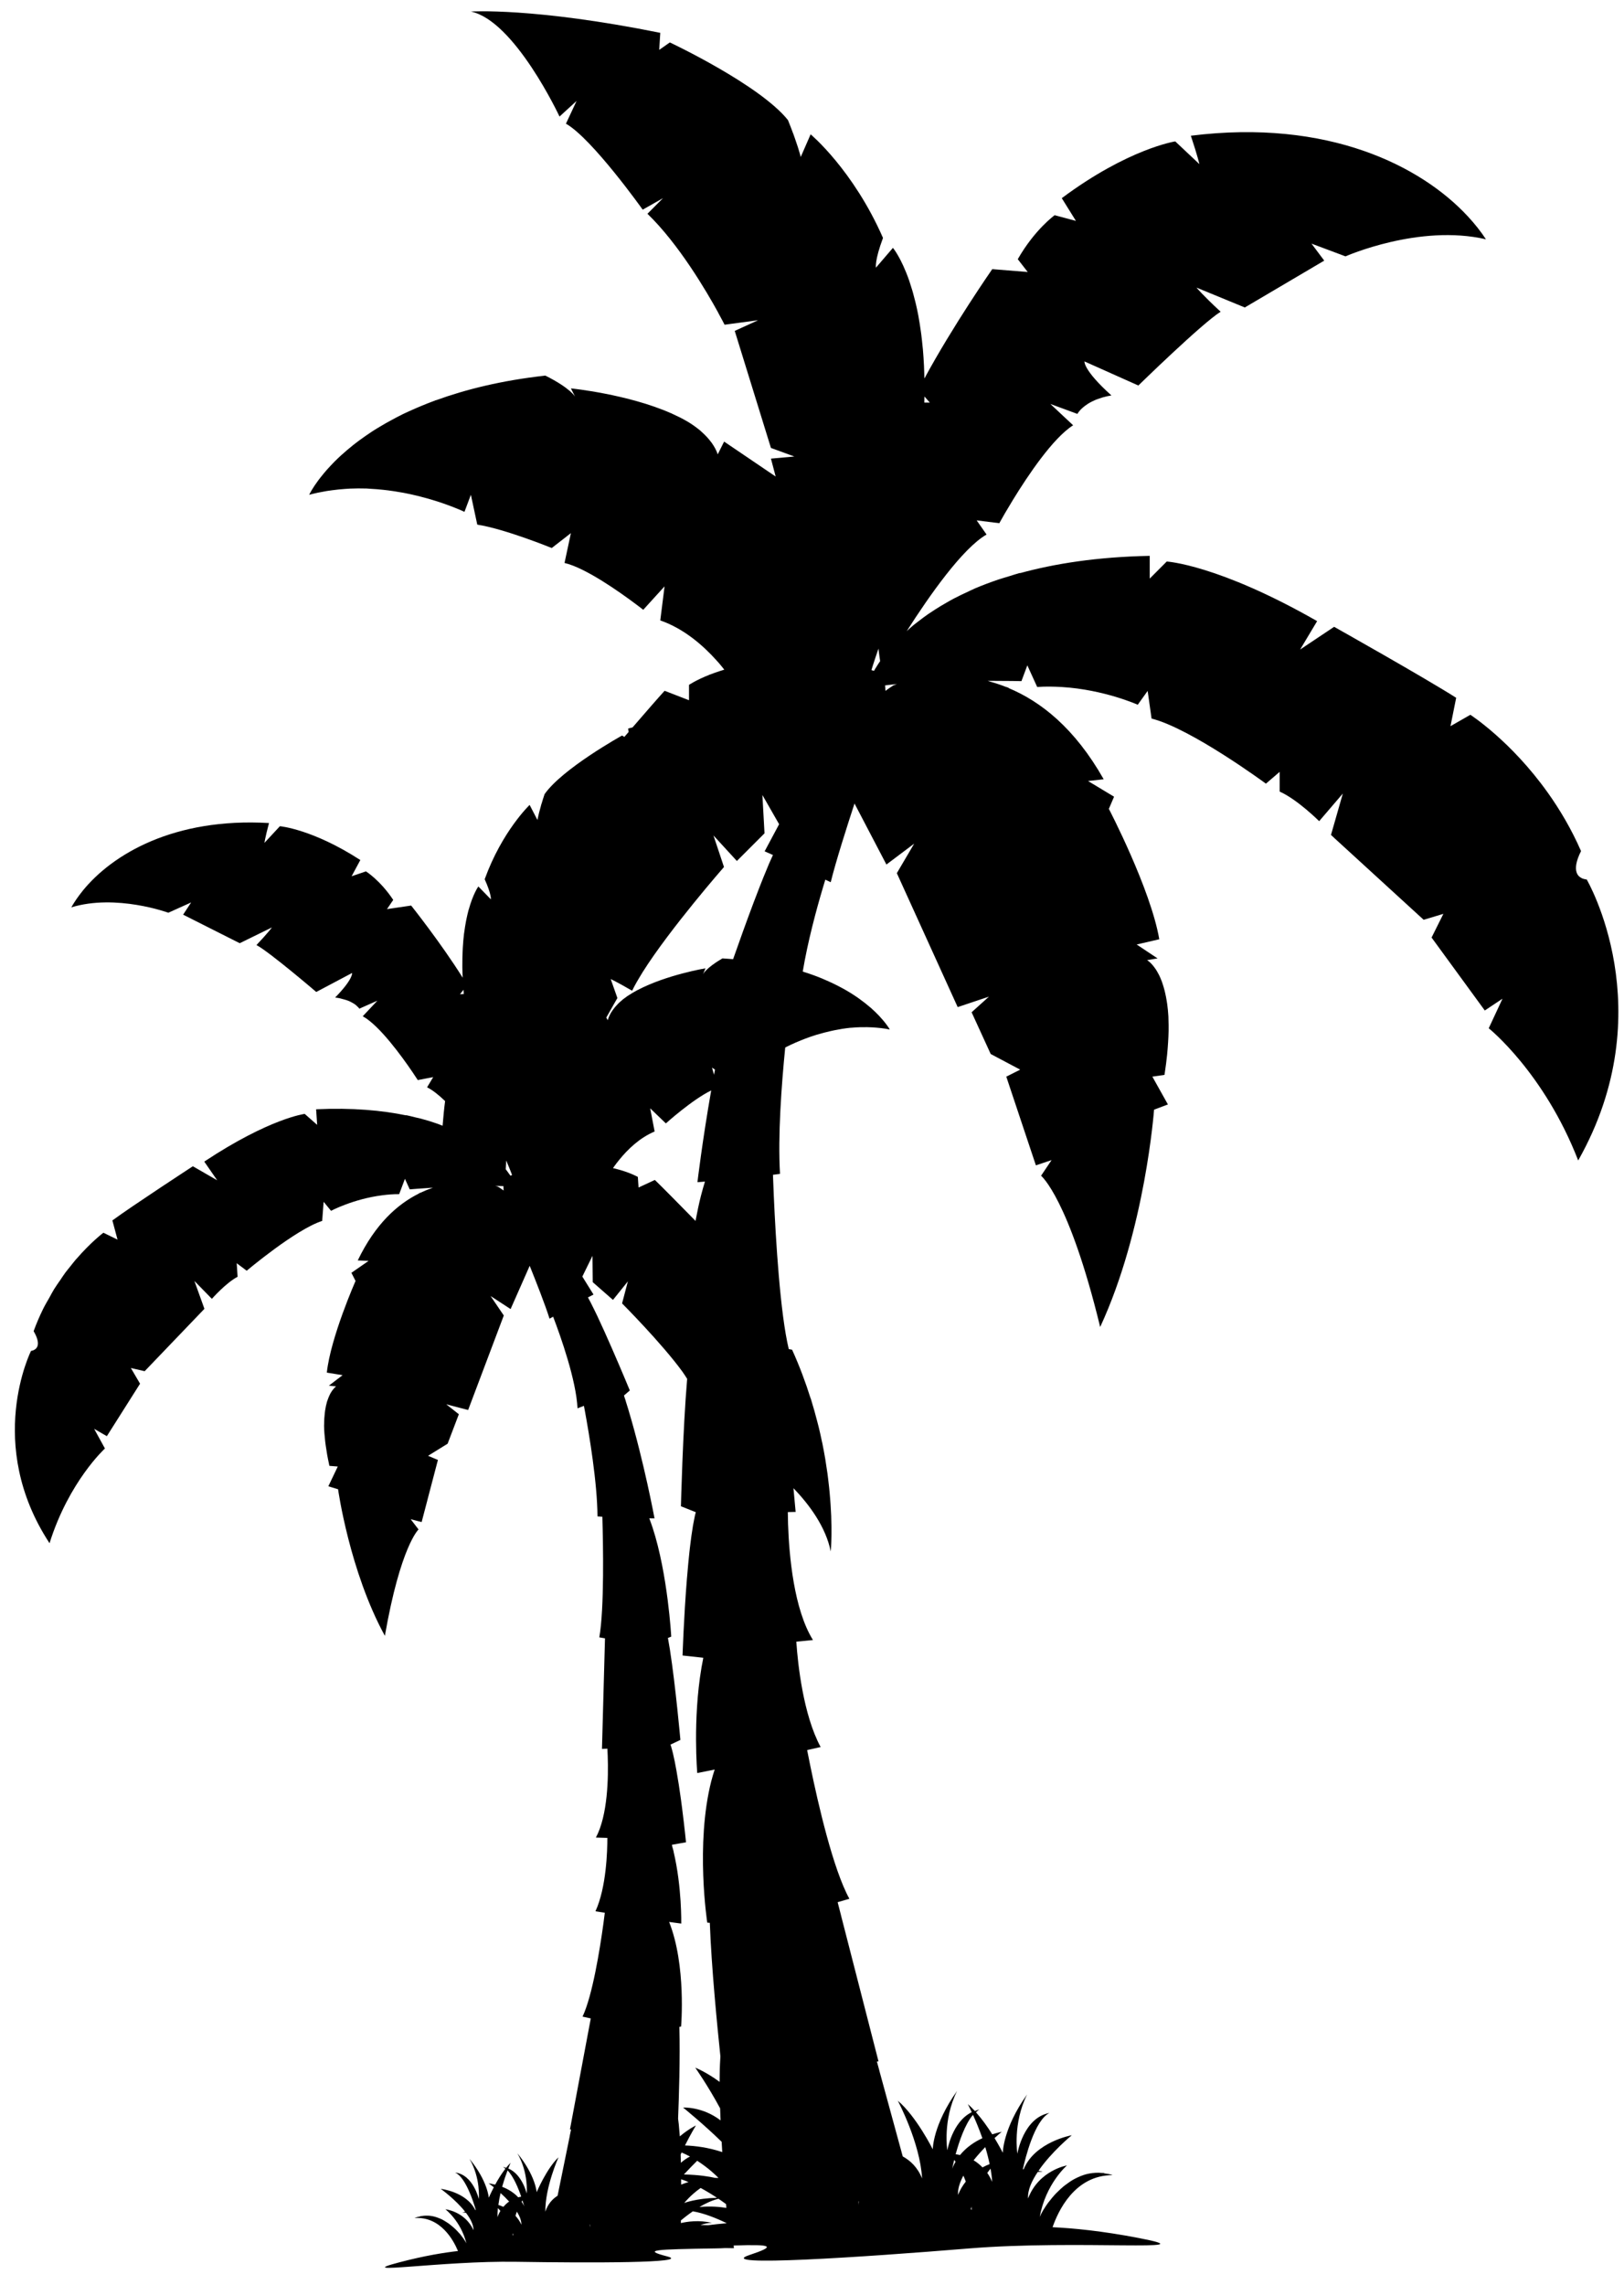 <svg width="96" height="135" viewBox="0 0 96 135"  fill="none" xmlns="http://www.w3.org/2000/svg">
<path d="M57.516 124.961C57.679 125.316 57.877 125.791 58.072 126.341C57.616 126.549 57.127 126.872 56.751 127.335C56.653 127.312 56.572 127.3 56.492 127.289C56.695 126.549 57.037 125.521 57.516 124.961ZM30.809 129.792C30.756 129.804 30.7 129.815 30.636 129.835C30.357 129.535 30.007 129.336 29.685 129.213C29.792 128.828 29.909 128.492 30.004 128.243C30.357 128.604 30.639 129.293 30.809 129.792ZM27.396 58.483C27.397 58.501 27.4 58.524 27.401 58.541C27.407 58.604 27.412 58.667 27.417 58.732L27.193 58.747C27.193 58.747 27.197 58.739 27.396 58.483ZM54.639 23.787C54.64 23.667 54.645 23.544 54.647 23.428C54.955 23.776 54.964 23.787 54.964 23.787H54.639ZM58.5 127.872C58.373 127.92 58.235 127.981 58.079 128.065C57.912 127.897 57.736 127.751 57.553 127.645C57.779 127.363 58.015 127.1 58.243 126.867C58.343 127.195 58.429 127.529 58.5 127.872ZM29.756 130.397C29.645 130.347 29.548 130.311 29.461 130.284C29.492 130.045 29.537 129.811 29.591 129.583C29.757 129.732 29.931 129.901 30.097 130.084C29.977 130.164 29.864 130.273 29.756 130.397ZM50.773 130.092C50.76 130.18 50.752 130.251 50.751 130.3C50.751 130.243 50.752 130.165 50.755 130.063L50.773 130.092ZM40.249 131.355C40.251 131.305 40.251 131.251 40.251 131.197C40.421 131.055 40.669 130.86 40.956 130.661C41.619 130.772 42.351 131.068 42.961 131.364C42.589 131.399 42.219 131.433 41.864 131.48C41.724 131.476 41.563 131.472 41.405 131.467C41.644 131.391 41.879 131.339 42.085 131.345C41.327 131.159 40.613 131.271 40.249 131.355ZM34.887 131.613C34.887 131.612 34.885 131.608 34.885 131.605C34.881 131.573 34.872 131.523 34.857 131.455L34.871 131.432C34.877 131.504 34.883 131.576 34.887 131.613ZM29.344 70.084C29.325 70.08 29.313 70.077 29.289 70.071C29.284 70.069 29.28 70.068 29.276 70.067C29.445 70.071 29.608 70.079 29.76 70.087C29.755 70.169 29.769 70.259 29.772 70.344C29.652 70.267 29.557 70.181 29.421 70.109C29.421 70.109 29.392 70.099 29.344 70.084ZM51.596 39.327C51.66 39.127 51.767 38.797 51.929 38.325C51.956 38.569 51.993 38.817 52.027 39.065C51.936 39.196 51.861 39.316 51.788 39.435C51.767 39.468 51.743 39.504 51.723 39.536C51.701 39.572 51.688 39.601 51.668 39.636C51.617 39.623 51.569 39.612 51.519 39.599C51.52 39.581 51.521 39.563 51.523 39.544C51.524 39.547 51.525 39.548 51.527 39.551C51.551 39.475 51.572 39.403 51.596 39.327ZM42.555 96.679L42.557 96.675V96.677C42.557 96.677 42.556 96.679 42.555 96.679ZM42.472 129.919C42.643 130.035 42.793 130.141 42.917 130.233C42.924 130.307 42.931 130.389 42.937 130.46C42.584 130.401 42.013 130.343 41.347 130.407C41.705 130.191 42.095 130.011 42.472 129.919ZM40.263 128.767C40.411 128.817 40.555 128.868 40.7 128.932C40.557 128.975 40.413 129.023 40.265 129.083C40.265 128.977 40.264 128.872 40.263 128.767ZM38.987 108.175L38.985 108.173V108.171L38.987 108.175ZM41.213 127.673C41.864 128.091 42.324 128.532 42.472 128.688C42.417 128.685 42.349 128.687 42.279 128.687C41.953 128.612 41.316 128.501 40.428 128.484C40.704 128.185 40.983 127.901 41.213 127.673ZM40.236 127.305C40.253 127.264 40.272 127.224 40.291 127.185C40.465 127.257 40.629 127.339 40.788 127.424C40.612 127.511 40.428 127.636 40.249 127.793C40.245 127.629 40.241 127.465 40.236 127.305ZM42.381 129.861C41.153 129.895 40.448 130.167 40.448 130.167C40.448 130.167 40.823 129.695 41.419 129.281C41.772 129.473 42.1 129.673 42.381 129.861ZM30.265 69.393C30.267 69.407 30.268 69.42 30.269 69.433C30.236 69.444 30.201 69.455 30.168 69.465C30.152 69.443 30.14 69.421 30.125 69.399C30.113 69.381 30.097 69.363 30.085 69.347C30.028 69.263 29.967 69.179 29.895 69.088C29.907 68.916 29.917 68.741 29.924 68.571C30.067 68.905 30.16 69.143 30.212 69.276C30.229 69.319 30.244 69.359 30.26 69.403C30.261 69.399 30.263 69.396 30.265 69.393ZM42.089 63.083L42.265 63.2C42.247 63.304 42.229 63.404 42.209 63.505C42.092 63.091 42.089 63.083 42.089 63.083ZM41.441 70.632C41.316 71.12 41.211 71.629 41.115 72.141C40.236 71.245 39.104 70.095 38.711 69.72L37.747 70.167L37.705 69.541C37.705 69.541 37.251 69.276 36.4 69.06C36.367 69.052 36.333 69.044 36.3 69.036C36.279 69.031 36.257 69.025 36.236 69.021C36.263 68.979 36.295 68.937 36.325 68.895C36.407 68.781 36.497 68.664 36.595 68.544C37.099 67.92 37.8 67.237 38.697 66.857C38.435 65.487 38.435 65.487 38.435 65.487L39.361 66.379C39.361 66.379 40.92 64.973 42.041 64.432C41.512 67.443 41.228 69.853 41.228 69.853L41.672 69.817C41.591 70.077 41.516 70.345 41.445 70.619C41.444 70.623 41.443 70.627 41.441 70.632ZM35.303 77.747C35.297 77.736 35.292 77.725 35.287 77.713C35.221 77.58 35.16 77.452 35.099 77.328C35.084 77.297 35.071 77.269 35.055 77.24C35.003 77.133 34.952 77.029 34.903 76.935C34.877 76.888 34.856 76.848 34.832 76.805C34.807 76.756 34.781 76.704 34.756 76.661L35.084 76.491L34.424 75.429C35.023 74.207 35.024 74.204 35.024 74.204L35.039 75.76L36.235 76.808L37.116 75.712L36.773 77.015C36.773 77.015 39.116 79.365 40.339 81.047C40.451 81.2 40.528 81.332 40.62 81.473C40.361 84.499 40.252 89.001 40.252 89.001L41.012 89.304L41.131 89.351C41.117 89.401 41.104 89.445 41.092 89.499C41.089 89.511 41.085 89.521 41.084 89.532C41.072 89.587 41.06 89.652 41.048 89.709C41.025 89.824 41.001 89.939 40.979 90.065C40.973 90.093 40.969 90.12 40.964 90.148C40.963 90.159 40.96 90.167 40.959 90.176C40.952 90.216 40.947 90.261 40.94 90.304C40.917 90.44 40.896 90.579 40.875 90.724C40.863 90.812 40.852 90.903 40.84 90.993C40.82 91.147 40.801 91.303 40.781 91.464C40.772 91.549 40.761 91.636 40.752 91.724C40.732 91.908 40.713 92.095 40.695 92.285C40.689 92.353 40.683 92.42 40.676 92.487C40.653 92.719 40.633 92.952 40.615 93.187C40.612 93.213 40.609 93.24 40.607 93.267C40.421 95.557 40.348 97.819 40.348 97.819L41.575 97.953C41.571 97.976 41.563 97.997 41.559 98.021C41.56 98.021 41.561 98.021 41.563 98.021C41.529 98.181 41.499 98.34 41.472 98.501C41.469 98.516 41.465 98.529 41.463 98.543C41.463 98.545 41.463 98.551 41.464 98.553C40.944 101.62 41.217 104.765 41.217 104.765L42.247 104.559C42.176 104.777 42.108 104.999 42.051 105.225C42.049 105.227 42.049 105.227 42.049 105.228C41.096 108.964 41.808 113.603 41.808 113.603L41.96 113.615C41.96 113.635 41.961 113.656 41.963 113.676C41.963 113.681 41.963 113.685 41.963 113.689C42.055 116.22 42.4 119.739 42.584 121.493C42.583 121.528 42.581 121.567 42.58 121.6C42.572 121.716 42.565 121.835 42.56 121.961C42.555 122.071 42.551 122.184 42.548 122.301C42.545 122.393 42.544 122.489 42.543 122.585C42.541 122.721 42.539 122.856 42.539 122.997C42.539 123.003 42.539 123.008 42.539 123.013C41.733 122.419 41.099 122.173 41.099 122.173C41.099 122.173 41.844 123.228 42.568 124.575C42.576 124.808 42.585 125.048 42.595 125.288C41.516 124.461 40.38 124.529 40.38 124.529C40.38 124.529 41.596 125.513 42.659 126.553C42.669 126.757 42.683 126.96 42.695 127.161C41.88 126.889 41.112 126.792 40.491 126.769C40.836 126.081 41.137 125.589 41.137 125.589C41.137 125.589 40.712 125.787 40.187 126.232C40.185 126.209 40.183 126.193 40.181 126.172C40.164 125.935 40.145 125.716 40.124 125.512C40.117 125.453 40.109 125.399 40.103 125.343C40.096 125.292 40.091 125.236 40.084 125.189C40.133 123.975 40.211 121.549 40.16 119.811C40.16 119.804 40.159 119.799 40.159 119.791C40.159 119.781 40.159 119.769 40.159 119.76L40.261 119.745C40.261 119.745 40.576 116.131 39.555 113.563L40.271 113.659C40.271 113.659 40.312 111.5 39.821 109.425C39.821 109.42 39.821 109.409 39.821 109.403C39.816 109.38 39.808 109.36 39.804 109.339C39.779 109.241 39.751 109.145 39.723 109.049C39.727 109.049 39.729 109.049 39.732 109.048C39.728 109.032 39.721 109.019 39.717 109.003L40.552 108.855C40.552 108.855 40.465 107.967 40.323 106.859C40.323 106.857 40.323 106.857 40.323 106.856C40.309 106.76 40.297 106.661 40.284 106.564C40.272 106.477 40.261 106.395 40.251 106.308C40.249 106.3 40.248 106.292 40.247 106.283C40.171 105.728 40.084 105.152 39.987 104.62C39.985 104.609 39.984 104.597 39.981 104.587C39.953 104.425 39.923 104.271 39.893 104.12C39.888 104.099 39.884 104.077 39.88 104.056C39.852 103.92 39.823 103.791 39.795 103.667C39.792 103.657 39.791 103.648 39.789 103.641C39.788 103.637 39.787 103.633 39.787 103.629C39.783 103.615 39.779 103.6 39.776 103.587C39.751 103.476 39.723 103.377 39.695 103.281C39.689 103.257 39.683 103.231 39.676 103.208C39.673 103.201 39.672 103.196 39.669 103.189C39.659 103.151 39.647 103.119 39.636 103.084L40.221 102.807C40.221 102.807 39.929 99.573 39.607 97.513C39.607 97.512 39.608 97.512 39.608 97.512C39.605 97.492 39.601 97.476 39.599 97.459C39.565 97.244 39.531 97.047 39.497 96.864C39.492 96.839 39.487 96.809 39.481 96.784L39.679 96.704C39.679 96.704 39.479 93.021 38.576 90.26C38.572 90.249 38.568 90.24 38.564 90.228C38.507 90.052 38.445 89.88 38.381 89.713L38.691 89.717C38.691 89.717 38.076 86.395 37.152 83.315C37.151 83.311 37.151 83.308 37.149 83.304C37.145 83.288 37.14 83.273 37.136 83.259C37.087 83.099 37.037 82.941 36.988 82.784C36.989 82.783 36.989 82.783 36.991 82.781C36.971 82.717 36.949 82.657 36.928 82.595C36.915 82.549 36.9 82.503 36.885 82.456L36.961 82.391L37.231 82.159C37.231 82.159 36.741 80.971 36.159 79.641C35.88 79.001 35.581 78.336 35.303 77.747ZM45.195 51.677C45.177 51.715 45.161 51.755 45.145 51.795C45.063 52 44.977 52.213 44.892 52.433C44.88 52.467 44.867 52.499 44.855 52.531C44.761 52.769 44.669 53.012 44.575 53.26C44.568 53.277 44.563 53.295 44.555 53.311C44.12 54.464 43.685 55.681 43.336 56.676C43.124 56.661 42.924 56.64 42.704 56.629C41.704 57.215 41.555 57.571 41.555 57.571L41.704 57.215C41.704 57.215 39.407 57.597 37.696 58.497C37.7 58.495 37.703 58.491 37.705 58.488C37.684 58.5 37.664 58.515 37.641 58.525C37.467 58.62 37.299 58.719 37.139 58.824C37.12 58.839 37.097 58.849 37.079 58.863C36.907 58.98 36.751 59.105 36.609 59.237C36.569 59.273 36.535 59.312 36.497 59.351C36.397 59.453 36.307 59.56 36.229 59.671C36.197 59.713 36.167 59.757 36.139 59.803C36.047 59.956 35.971 60.113 35.928 60.281C35.889 60.215 35.868 60.179 35.839 60.128C36.219 59.447 36.497 58.972 36.497 58.972L36.101 57.851C36.101 57.851 36.427 57.995 37.368 58.54C37.443 58.381 37.535 58.209 37.636 58.032C37.681 57.951 37.736 57.863 37.787 57.776C37.855 57.664 37.919 57.552 37.993 57.435C39.605 54.876 42.797 51.229 42.797 51.229L42.175 49.365L43.559 50.873L45.193 49.239L45.068 46.975C45.068 46.975 45.071 46.979 46.056 48.701L45.2 50.303L45.692 50.52C45.675 50.555 45.656 50.597 45.639 50.635C45.587 50.751 45.533 50.867 45.477 50.996C45.464 51.029 45.452 51.055 45.437 51.087L45.439 51.088C45.435 51.099 45.429 51.111 45.424 51.121C45.351 51.297 45.273 51.481 45.195 51.677ZM29.407 131.011C29.404 130.833 29.415 130.652 29.433 130.472C29.479 130.519 29.528 130.575 29.579 130.635C29.512 130.747 29.452 130.868 29.407 131.011ZM30.472 130.927C30.499 130.841 30.525 130.756 30.555 130.679C30.713 130.937 30.824 131.201 30.821 131.449C30.725 131.239 30.603 131.073 30.472 130.927ZM30.343 132.049C30.335 132.063 30.324 132.073 30.316 132.085C30.313 132.083 30.311 132.079 30.308 132.073C30.307 132.031 30.312 131.995 30.312 131.955C30.323 131.985 30.333 132.017 30.343 132.049ZM58.649 128.924C58.569 128.721 58.469 128.548 58.361 128.392C58.429 128.3 58.495 128.212 58.557 128.139C58.601 128.403 58.636 128.667 58.649 128.924ZM57.091 128.904C56.916 129.128 56.752 129.38 56.633 129.696C56.607 129.337 56.741 128.944 56.948 128.552C56.999 128.661 57.044 128.781 57.091 128.904ZM57.421 130.383C57.425 130.44 57.436 130.495 57.439 130.555C57.435 130.561 57.432 130.568 57.429 130.575C57.417 130.555 57.4 130.541 57.387 130.524C57.399 130.475 57.409 130.428 57.421 130.383ZM52.34 40.821C52.336 40.712 52.332 40.603 52.319 40.499C52.539 40.469 52.773 40.445 53.017 40.421C53.013 40.424 53.009 40.425 53.005 40.427C52.965 40.441 52.945 40.447 52.917 40.457C52.852 40.481 52.809 40.499 52.809 40.499C52.64 40.603 52.491 40.712 52.34 40.821ZM30.989 130.368C30.949 130.267 30.891 130.183 30.835 130.095C30.853 130.065 30.868 130.041 30.884 130.016C30.952 130.225 30.989 130.368 30.989 130.368ZM56.407 127.62C56.432 127.656 56.457 127.691 56.485 127.732C56.413 127.863 56.336 127.992 56.287 128.144C56.287 128.144 56.328 127.932 56.407 127.62ZM93.795 51.965C93.795 51.965 93.764 51.963 93.732 51.96C93.724 51.959 93.711 51.955 93.7 51.953C93.665 51.947 93.62 51.935 93.575 51.92C93.557 51.913 93.54 51.907 93.523 51.899C93.469 51.875 93.416 51.841 93.365 51.797C93.356 51.788 93.344 51.783 93.333 51.772C93.275 51.712 93.224 51.635 93.193 51.531C93.119 51.285 93.153 50.9 93.46 50.288C92.888 48.98 92.205 47.835 91.501 46.845C91.5 46.843 91.497 46.84 91.496 46.839C89.312 43.771 86.917 42.235 86.917 42.235L85.743 42.907C85.743 42.907 85.743 42.907 86.079 41.231C84.236 40.056 78.865 37.037 78.865 37.037L76.855 38.379C76.855 38.379 76.855 38.379 77.86 36.701C71.991 33.347 68.969 33.179 68.969 33.179L67.964 34.187C67.964 34.187 67.964 34.187 67.964 32.844C64.857 32.905 62.341 33.303 60.261 33.875C60.285 33.864 60.305 33.853 60.328 33.843C60.091 33.907 59.877 33.98 59.651 34.049C59.435 34.116 59.207 34.179 59 34.249C58.525 34.411 58.076 34.581 57.653 34.76C57.484 34.832 57.335 34.909 57.173 34.983C56.904 35.108 56.639 35.233 56.393 35.363C56.225 35.451 56.068 35.54 55.912 35.632C55.693 35.756 55.484 35.881 55.285 36.011C55.147 36.099 55.008 36.188 54.879 36.277C54.665 36.424 54.469 36.573 54.279 36.721C54.192 36.791 54.095 36.859 54.012 36.927C53.864 37.048 53.736 37.168 53.601 37.289C54.939 35.193 56.901 32.396 58.319 31.584C57.733 30.747 57.733 30.747 57.733 30.747L59.073 30.915C59.073 30.915 59.093 30.875 59.117 30.835C59.123 30.824 59.132 30.808 59.139 30.796C59.253 30.588 59.517 30.127 59.877 29.539C60.769 28.083 62.241 25.888 63.436 25.128C62.091 23.869 62.091 23.869 62.091 23.869L63.688 24.457C63.688 24.457 63.695 24.443 63.705 24.425C63.709 24.419 63.717 24.409 63.723 24.401C63.735 24.383 63.749 24.361 63.768 24.337C63.779 24.323 63.795 24.305 63.807 24.289C63.828 24.263 63.853 24.236 63.88 24.205C63.9 24.187 63.923 24.164 63.945 24.141C63.977 24.111 64.015 24.079 64.055 24.045C64.083 24.023 64.113 23.997 64.144 23.975C64.191 23.94 64.241 23.905 64.295 23.869C64.333 23.847 64.372 23.821 64.415 23.797C64.473 23.763 64.541 23.729 64.611 23.697C64.66 23.673 64.708 23.649 64.761 23.627C64.836 23.596 64.921 23.568 65.005 23.54C65.069 23.519 65.128 23.496 65.197 23.476C65.352 23.433 65.517 23.396 65.7 23.365C64.021 21.857 64.107 21.356 64.107 21.356L67.292 22.779C67.292 22.779 71.068 19.091 72.156 18.42C71.068 17.413 70.729 16.993 70.729 16.993L73.584 18.168L78.28 15.4L77.527 14.395L79.537 15.148C79.537 15.148 83.896 13.219 87.839 14.14C87.547 13.691 87.184 13.232 86.76 12.775C86.787 12.784 86.835 12.801 86.835 12.801C86.835 12.801 86.787 12.784 86.757 12.772C84.016 9.821 78.528 7.003 70.395 8.02C70.813 9.277 70.899 9.697 70.899 9.697L69.473 8.355C69.473 8.355 66.704 8.775 62.765 11.709C63.601 13.052 63.601 13.052 63.601 13.052L62.345 12.716C62.345 12.716 61.169 13.556 60.164 15.315C60.752 16.072 60.752 16.072 60.752 16.072L58.655 15.903C58.655 15.903 56.32 19.26 54.645 22.364C54.643 22.211 54.637 22.068 54.631 21.921C54.628 21.817 54.625 21.713 54.62 21.613C54.603 21.275 54.583 20.949 54.555 20.64C54.549 20.581 54.543 20.528 54.537 20.473C54.513 20.213 54.485 19.965 54.455 19.727C54.443 19.639 54.431 19.551 54.417 19.464C54.387 19.244 54.353 19.031 54.316 18.828C54.305 18.772 54.297 18.712 54.287 18.657C54.24 18.408 54.191 18.172 54.137 17.948C54.124 17.893 54.111 17.843 54.097 17.788C54.055 17.615 54.012 17.449 53.967 17.292C53.951 17.237 53.935 17.181 53.919 17.128C53.864 16.945 53.809 16.771 53.755 16.611C53.752 16.604 53.751 16.597 53.749 16.591C53.271 15.217 52.784 14.645 52.784 14.645L51.779 15.817C51.779 15.817 51.695 15.4 52.197 14.059C50.432 10.032 47.919 7.937 47.919 7.937L47.333 9.277C47.333 9.277 47.323 9.233 47.305 9.163C47.299 9.141 47.293 9.124 47.285 9.095C47.265 9.02 47.236 8.921 47.197 8.797C47.184 8.751 47.169 8.708 47.152 8.655C47.109 8.52 47.055 8.361 46.992 8.183C46.968 8.113 46.948 8.055 46.92 7.979C46.907 7.941 46.899 7.915 46.883 7.873C46.884 7.88 46.885 7.885 46.887 7.892C46.799 7.652 46.701 7.397 46.579 7.096C44.9 4.999 39.596 2.507 39.596 2.507L38.968 2.948C38.968 2.948 38.968 2.948 39.031 1.941C31.547 0.429 27.835 0.683 27.835 0.683C30.433 1.227 33.075 6.887 33.075 6.887L34.083 5.965C34.083 5.965 34.083 5.965 33.455 7.308C35.007 8.191 37.992 12.389 37.992 12.389L39.193 11.709C39.193 11.709 39.193 11.709 38.273 12.631C40.127 14.423 41.757 17.2 42.463 18.487C42.461 18.487 42.46 18.487 42.459 18.487C42.571 18.689 42.656 18.849 42.719 18.968C42.792 19.105 42.832 19.187 42.832 19.187L44.816 18.921L43.433 19.552L45.573 26.468L46.956 26.973L45.573 27.099L45.615 27.259L45.852 28.157L42.805 26.092C42.805 26.092 42.805 26.092 42.427 26.847C42.351 26.605 42.223 26.383 42.073 26.169C42.031 26.109 41.984 26.055 41.939 25.997C41.808 25.837 41.663 25.684 41.499 25.539C41.448 25.493 41.403 25.448 41.349 25.405C41.124 25.223 40.88 25.049 40.612 24.892C40.605 24.889 40.6 24.885 40.593 24.883C40.329 24.728 40.044 24.587 39.751 24.455C39.724 24.443 39.701 24.427 39.675 24.416C39.679 24.419 39.681 24.421 39.685 24.425C37.119 23.285 33.748 22.949 33.748 22.949L34 23.449C34 23.449 33.748 22.949 32.237 22.193C29.645 22.481 27.528 23.012 25.775 23.649C25.776 23.647 25.773 23.644 25.775 23.641C25.705 23.667 25.645 23.693 25.579 23.719C25.361 23.801 25.152 23.883 24.948 23.968C24.751 24.048 24.56 24.132 24.372 24.215C24.185 24.3 23.995 24.383 23.817 24.469C23.599 24.576 23.396 24.684 23.195 24.793C22.948 24.924 22.713 25.057 22.489 25.192C22.327 25.289 22.164 25.385 22.013 25.484C21.873 25.575 21.743 25.664 21.612 25.755C21.477 25.848 21.349 25.94 21.224 26.032C21.105 26.121 20.989 26.208 20.879 26.296C20.751 26.397 20.633 26.496 20.516 26.596C20.393 26.7 20.275 26.803 20.164 26.904C20.027 27.031 19.893 27.156 19.773 27.277C19.696 27.355 19.631 27.425 19.56 27.5C19.477 27.587 19.4 27.672 19.325 27.755C19.265 27.824 19.208 27.889 19.153 27.956C19.081 28.041 19.017 28.123 18.955 28.201C18.916 28.252 18.872 28.305 18.837 28.352C18.751 28.469 18.675 28.577 18.609 28.673C18.583 28.712 18.564 28.743 18.541 28.779C18.5 28.841 18.464 28.9 18.432 28.951C18.415 28.983 18.4 29.007 18.384 29.033C18.359 29.08 18.339 29.115 18.323 29.145C18.312 29.164 18.307 29.175 18.3 29.188C18.285 29.217 18.276 29.236 18.276 29.236C18.624 29.14 18.972 29.071 19.32 29.012C19.423 28.995 19.528 28.981 19.631 28.968C19.891 28.932 20.148 28.907 20.405 28.889C20.497 28.883 20.591 28.875 20.684 28.871C21.016 28.857 21.345 28.855 21.667 28.865C21.735 28.868 21.801 28.875 21.868 28.879C22.129 28.893 22.385 28.913 22.637 28.94C22.739 28.951 22.84 28.963 22.941 28.975C23.173 29.005 23.401 29.04 23.623 29.08C23.695 29.091 23.768 29.103 23.839 29.116C24.117 29.168 24.385 29.227 24.64 29.289C24.716 29.308 24.788 29.325 24.861 29.345C25.051 29.393 25.235 29.443 25.407 29.493C25.476 29.515 25.545 29.533 25.612 29.555C25.828 29.62 26.035 29.687 26.217 29.751C26.992 30.019 27.456 30.244 27.456 30.244L27.835 29.236C27.835 29.236 27.835 29.236 28.213 30.999C29.847 31.251 32.615 32.381 32.615 32.381L33.748 31.501C33.748 31.501 33.748 31.501 33.371 33.264C34.624 33.552 36.676 35.015 37.573 35.687C37.665 35.755 37.724 35.801 37.791 35.851C37.925 35.955 38.024 36.031 38.024 36.031L39.284 34.647C39.284 34.647 39.284 34.647 39.031 36.659C40.429 37.145 41.556 38.132 42.355 39.021C42.404 39.076 42.455 39.131 42.501 39.184C42.616 39.317 42.716 39.443 42.815 39.568C42.804 39.572 42.792 39.576 42.779 39.58C42.691 39.607 42.605 39.633 42.524 39.66C42.341 39.72 42.175 39.779 42.021 39.839C41.993 39.849 41.959 39.859 41.932 39.869C41.932 39.869 41.932 39.871 41.933 39.871C41.139 40.187 40.729 40.467 40.729 40.467V41.375L39.287 40.817C38.947 41.188 38.197 42.048 37.392 42.981C37.301 43.005 37.224 43.023 37.133 43.047C37.144 43.136 37.151 43.184 37.159 43.251C37.076 43.348 36.991 43.445 36.907 43.543L36.771 43.461C36.771 43.461 33.248 45.411 32.192 46.924C32.12 47.136 32.065 47.316 32.015 47.485C32.016 47.48 32.016 47.475 32.017 47.469C32.007 47.505 32 47.531 31.989 47.564C31.98 47.595 31.973 47.62 31.967 47.649C31.924 47.795 31.891 47.917 31.865 48.024C31.857 48.057 31.851 48.084 31.844 48.113C31.821 48.205 31.805 48.279 31.795 48.331C31.792 48.348 31.789 48.357 31.787 48.369C31.776 48.42 31.771 48.453 31.771 48.453L31.308 47.561C31.308 47.561 29.679 49.111 28.651 51.952C29.057 52.848 29.017 53.139 29.017 53.139L28.277 52.38C28.277 52.38 27.969 52.796 27.703 53.761C27.701 53.76 27.701 53.759 27.701 53.757C27.655 53.928 27.611 54.123 27.568 54.328C27.56 54.368 27.552 54.409 27.544 54.451C27.505 54.653 27.471 54.871 27.44 55.107C27.436 55.131 27.432 55.152 27.429 55.176C27.399 55.432 27.373 55.709 27.357 56.005C27.353 56.068 27.351 56.133 27.348 56.197C27.336 56.459 27.329 56.733 27.331 57.025C27.332 57.087 27.331 57.141 27.331 57.203C27.333 57.385 27.343 57.579 27.352 57.771C26.063 55.713 24.305 53.507 24.305 53.507L22.876 53.717C22.876 53.717 22.876 53.717 23.245 53.173C22.473 52.011 21.633 51.488 21.633 51.488L20.785 51.775C20.785 51.775 20.785 51.775 21.3 50.817C18.465 48.981 16.545 48.819 16.545 48.819L15.632 49.803C15.632 49.803 15.669 49.512 15.901 48.632C10.277 48.3 6.64 50.48 4.893 52.628C4.875 52.636 4.844 52.649 4.844 52.649C4.844 52.649 4.875 52.637 4.892 52.631C4.623 52.963 4.395 53.293 4.215 53.613C6.875 52.803 9.951 53.931 9.951 53.931L11.299 53.323L10.825 54.045L14.171 55.732L16.075 54.799C16.075 54.799 15.861 55.1 15.161 55.841C15.937 56.253 18.695 58.613 18.695 58.613L20.813 57.491C20.813 57.491 20.895 57.832 19.811 58.943C20.027 58.963 20.188 59.009 20.347 59.056C20.429 59.08 20.517 59.103 20.585 59.132C20.681 59.171 20.76 59.212 20.831 59.253C20.88 59.284 20.939 59.312 20.976 59.341C21.037 59.387 21.084 59.428 21.12 59.467C21.139 59.484 21.169 59.509 21.183 59.525C21.216 59.565 21.241 59.6 21.241 59.6L22.309 59.127C22.309 59.127 22.309 59.127 21.443 60.048C22.429 60.588 23.755 62.423 24.364 63.319C24.377 63.339 24.388 63.355 24.4 63.372C24.481 63.492 24.551 63.597 24.599 63.672C24.607 63.684 24.617 63.697 24.624 63.707C24.663 63.768 24.695 63.819 24.695 63.819L25.608 63.644C25.608 63.644 25.608 63.644 25.245 64.247C25.563 64.401 25.928 64.692 26.311 65.059C26.284 65.281 26.255 65.507 26.235 65.723C26.221 65.853 26.212 65.975 26.2 66.103C26.188 66.241 26.175 66.38 26.163 66.516C26.149 66.511 26.137 66.505 26.123 66.5C26.033 66.467 25.952 66.431 25.86 66.399C25.551 66.289 25.223 66.189 24.875 66.096C24.763 66.067 24.64 66.041 24.525 66.015C24.341 65.971 24.164 65.921 23.969 65.883C23.988 65.891 24.005 65.899 24.025 65.907C22.571 65.607 20.825 65.445 18.687 65.544C18.748 66.465 18.748 66.465 18.748 66.465L18.012 65.817C18.012 65.817 15.945 66.072 12.075 68.636C12.839 69.74 12.839 69.74 12.839 69.74L11.401 68.911C11.401 68.911 7.855 71.223 6.643 72.112C6.948 73.247 6.948 73.247 6.948 73.247L6.113 72.839C6.113 72.839 5.391 73.376 4.504 74.401C4.503 74.401 4.501 74.4 4.5 74.4C4.392 74.525 4.277 74.679 4.165 74.817C4.067 74.941 3.972 75.052 3.869 75.188C3.765 75.327 3.663 75.489 3.559 75.641C3.435 75.82 3.312 75.988 3.192 76.184C3.096 76.337 3.008 76.515 2.916 76.679C2.792 76.897 2.665 77.104 2.549 77.341C2.347 77.753 2.156 78.191 1.988 78.655C2.225 79.06 2.267 79.321 2.228 79.495C2.211 79.568 2.18 79.624 2.14 79.668C2.136 79.675 2.131 79.677 2.125 79.683C2.091 79.717 2.055 79.744 2.017 79.763C2.007 79.768 1.995 79.773 1.984 79.779C1.953 79.792 1.923 79.803 1.899 79.808C1.892 79.809 1.883 79.812 1.876 79.813C1.855 79.817 1.835 79.82 1.835 79.82C1.835 79.82 -0.923 85.316 2.928 91.184C4.076 87.527 6.203 85.588 6.203 85.588L5.565 84.425L6.316 84.86L8.279 81.759L7.736 80.832L8.552 81.02L12.084 77.335L11.492 75.689L12.525 76.745C12.525 76.745 13.347 75.808 14.045 75.441C13.993 74.641 13.993 74.641 13.993 74.641L14.584 75.084C14.584 75.084 17.473 72.645 19.045 72.141C19.131 71.011 19.131 71.011 19.131 71.011L19.569 71.544C19.569 71.544 20.887 70.843 22.589 70.627C22.915 70.584 23.251 70.556 23.596 70.559C23.937 69.653 23.937 69.653 23.937 69.653L24.22 70.277C24.22 70.277 24.789 70.228 25.591 70.176C25.569 70.184 25.545 70.196 25.524 70.203C25.311 70.276 25.097 70.363 24.881 70.464C24.839 70.483 24.797 70.493 24.752 70.516L24.767 70.521C23.495 71.151 22.185 72.321 21.148 74.475C21.787 74.504 21.787 74.504 21.787 74.504L20.773 75.207L21.017 75.687C21.017 75.687 19.539 79.037 19.32 81.104C20.251 81.256 20.251 81.256 20.251 81.256L19.44 81.875L19.868 81.916C19.868 81.916 19.713 82.024 19.548 82.308C19.547 82.308 19.545 82.309 19.544 82.309C19.54 82.316 19.536 82.325 19.533 82.332C19.516 82.364 19.499 82.403 19.479 82.441C19.44 82.524 19.401 82.62 19.364 82.728C19.353 82.763 19.34 82.791 19.329 82.828C19.284 82.977 19.248 83.153 19.217 83.352C19.211 83.399 19.205 83.448 19.199 83.497C19.175 83.703 19.159 83.928 19.159 84.188C19.159 84.208 19.157 84.225 19.157 84.247C19.16 84.524 19.185 84.84 19.224 85.183C19.233 85.259 19.244 85.337 19.255 85.417C19.303 85.759 19.364 86.123 19.455 86.529C19.453 86.529 19.453 86.529 19.452 86.529C19.459 86.559 19.464 86.587 19.472 86.613C19.967 86.653 19.967 86.653 19.967 86.653L19.409 87.821L19.984 87.995C19.984 87.995 20.657 92.832 22.751 96.657C23.675 91.36 24.741 90.371 24.741 90.371L24.276 89.765L24.924 89.935L25.263 88.647C25.263 88.647 25.263 88.647 25.261 88.647L25.887 86.264L25.304 86.019L26.46 85.305L27.124 83.563L26.379 82.976L27.673 83.313L29.781 77.728L29 76.579L30.183 77.349L31.312 74.793C31.676 75.696 32.233 77.109 32.485 77.917C32.567 77.872 32.631 77.836 32.697 77.799C33.148 78.979 34.06 81.555 34.139 83.213C34.291 83.155 34.412 83.109 34.519 83.068C34.525 83.104 34.531 83.135 34.537 83.173C34.548 83.227 34.56 83.292 34.571 83.351C34.833 84.776 35.307 87.605 35.32 89.6C35.428 89.608 35.52 89.613 35.607 89.62C35.607 89.635 35.608 89.648 35.608 89.664C35.653 91.209 35.728 95.048 35.427 96.747C35.555 96.769 35.664 96.788 35.763 96.805L35.584 103.339L35.904 103.324C35.904 103.337 35.905 103.347 35.907 103.36C35.907 103.381 35.909 103.4 35.909 103.421C35.915 103.523 35.919 103.637 35.924 103.755C35.969 105.025 35.929 107.26 35.225 108.577C35.499 108.587 35.712 108.592 35.903 108.597C35.904 109.319 35.851 111.517 35.199 112.933C35.415 112.968 35.593 112.995 35.752 113.021C35.729 113.203 35.701 113.417 35.668 113.669C35.453 115.229 35.02 117.917 34.437 119.157C34.623 119.197 34.783 119.233 34.923 119.264L34.82 119.811L33.692 125.821L33.756 125.827L33.677 126.213C33.677 126.213 33.679 126.215 33.68 126.215L32.961 129.739C32.672 129.923 32.389 130.213 32.237 130.684C32.22 129.223 33.015 127.468 33.015 127.468C32.305 128.147 31.724 129.531 31.724 129.531C31.724 129.531 31.66 128.547 30.584 127.232C31.252 128.375 31.136 129.608 31.136 129.608C31.136 129.608 30.867 128.468 30.047 128.131C30.128 127.923 30.185 127.796 30.185 127.796C30.092 127.884 30.003 127.985 29.916 128.092C29.855 128.076 29.797 128.048 29.729 128.04C29.78 128.061 29.828 128.108 29.876 128.145C29.644 128.441 29.436 128.783 29.272 129.084C29.045 129.028 28.883 129.007 28.883 129.007C28.883 129.007 29.007 129.093 29.191 129.24C29.008 129.591 28.893 129.857 28.893 129.857C28.893 129.857 28.831 128.872 27.753 127.559C28.421 128.7 28.305 129.936 28.305 129.936C28.305 129.936 27.973 128.493 26.899 128.367C27.527 128.632 28.003 130.151 28.125 130.579C28.115 130.579 28.104 130.583 28.093 130.581C27.559 129.499 26.052 129.332 26.052 129.332C26.052 129.332 26.923 129.955 27.497 130.687C27.443 130.704 27.389 130.705 27.333 130.731C27.411 130.725 27.472 130.747 27.545 130.749C27.801 131.088 27.993 131.445 27.991 131.776C27.484 130.661 26.328 130.54 26.328 130.54C26.328 130.54 27.245 131.232 27.569 132.553C27.535 132.483 27.484 132.399 27.421 132.305C27.411 132.287 27.393 132.267 27.38 132.249C27.325 132.171 27.265 132.091 27.195 132.005C27.167 131.972 27.133 131.94 27.104 131.908C27.039 131.835 26.972 131.764 26.897 131.693C26.853 131.649 26.805 131.612 26.757 131.571C26.687 131.509 26.616 131.451 26.539 131.393C26.481 131.352 26.419 131.313 26.359 131.276C26.284 131.228 26.208 131.183 26.128 131.141C26.059 131.107 25.988 131.08 25.917 131.052C25.836 131.02 25.755 130.993 25.672 130.972C25.595 130.952 25.519 130.939 25.437 130.928C25.353 130.917 25.268 130.916 25.181 130.917C25.099 130.917 25.017 130.925 24.932 130.94C24.893 130.947 24.856 130.941 24.815 130.951C24.833 130.951 24.855 130.955 24.872 130.956C24.751 130.981 24.628 131 24.503 131.056C26.055 130.955 26.815 132.387 27.073 133.007C26.267 133.097 25.084 133.285 23.589 133.68C20.643 134.453 26.115 133.575 30.504 133.643C34.893 133.715 40.94 133.719 39.439 133.325C37.937 132.933 38.685 132.912 42.305 132.852C42.521 132.849 42.708 132.843 42.875 132.832C43.041 132.835 43.211 132.837 43.383 132.84C43.377 132.787 43.375 132.735 43.369 132.681C45.696 132.601 45.883 132.716 44.3 133.244C42.156 133.957 50.939 133.376 57.305 132.853C63.671 132.333 71.699 133.087 67.347 132.244C65.136 131.815 63.401 131.655 62.221 131.6C62.541 130.669 63.52 128.523 65.771 128.523C65.584 128.453 65.404 128.436 65.223 128.412C65.251 128.409 65.28 128.401 65.305 128.399C65.247 128.388 65.191 128.4 65.132 128.393C65.011 128.381 64.893 128.379 64.776 128.384C64.647 128.391 64.523 128.404 64.399 128.427C64.285 128.449 64.175 128.475 64.067 128.511C63.945 128.551 63.831 128.597 63.716 128.651C63.615 128.699 63.516 128.745 63.419 128.803C63.307 128.868 63.201 128.941 63.096 129.019C63.012 129.081 62.927 129.139 62.847 129.207C62.74 129.297 62.643 129.389 62.547 129.484C62.481 129.548 62.416 129.609 62.356 129.675C62.253 129.785 62.167 129.893 62.08 130.004C62.039 130.056 61.992 130.108 61.955 130.16C61.861 130.288 61.784 130.408 61.712 130.524C61.695 130.553 61.669 130.585 61.653 130.615C61.571 130.756 61.505 130.885 61.464 130.991C61.808 129.039 63.071 127.948 63.071 127.948C63.071 127.948 61.405 128.236 60.773 129.901C60.737 129.413 60.992 128.865 61.34 128.341C61.436 128.333 61.528 128.319 61.631 128.319C61.547 128.288 61.469 128.292 61.387 128.269C62.151 127.152 63.356 126.165 63.356 126.165C63.356 126.165 61.181 126.552 60.511 128.177C60.495 128.18 60.479 128.175 60.465 128.177C60.601 127.549 61.148 125.291 62.036 124.848C60.487 125.135 60.14 127.257 60.14 127.257C60.14 127.257 59.855 125.476 60.716 123.755C59.28 125.765 59.28 127.201 59.28 127.201C59.28 127.201 59.088 126.825 58.791 126.333C59.044 126.101 59.216 125.963 59.216 125.963C59.216 125.963 58.981 126.008 58.656 126.112C58.391 125.691 58.055 125.216 57.693 124.809C57.759 124.751 57.824 124.68 57.896 124.643C57.799 124.661 57.719 124.705 57.631 124.737C57.493 124.588 57.355 124.449 57.211 124.329C57.211 124.329 57.305 124.509 57.444 124.803C56.281 125.368 56 127.055 56 127.055C56 127.055 55.713 125.275 56.576 123.549C55.139 125.563 55.139 126.996 55.139 126.996C55.139 126.996 54.163 125.043 53.071 124.125C53.071 124.125 54.391 126.595 54.508 128.721C54.241 128.053 53.803 127.657 53.364 127.417L51.985 122.367L51.987 122.365L51.836 121.812L51.931 121.8L49.716 113.18C49.716 113.179 49.717 113.179 49.717 113.179L49.516 112.395C49.716 112.337 49.945 112.271 50.209 112.193C49.248 110.449 48.361 106.588 47.9 104.341C47.825 103.977 47.764 103.669 47.713 103.408C47.944 103.356 48.201 103.297 48.511 103.228C47.468 101.304 47.16 98.247 47.08 97.092C47.079 97.063 47.076 97.029 47.073 97.001C47.349 96.975 47.66 96.944 48.057 96.905C46.925 95.088 46.647 91.917 46.585 90.057C46.576 89.784 46.573 89.552 46.571 89.344L47.033 89.335L46.904 87.932C47.847 88.913 48.811 90.216 49.108 91.669C49.108 91.669 49.109 91.651 49.112 91.62C49.113 91.605 49.115 91.588 49.116 91.567C49.119 91.533 49.121 91.497 49.124 91.449C49.125 91.421 49.127 91.395 49.129 91.363C49.132 91.308 49.135 91.247 49.137 91.176C49.139 91.135 49.14 91.092 49.141 91.045C49.144 90.971 49.145 90.887 49.147 90.799C49.148 90.745 49.149 90.696 49.149 90.637C49.151 90.524 49.151 90.399 49.149 90.269C49.149 90.225 49.149 90.188 49.148 90.143C49.147 89.967 49.141 89.776 49.135 89.575C49.132 89.513 49.128 89.447 49.125 89.383C49.119 89.236 49.111 89.087 49.1 88.928C49.093 88.837 49.087 88.744 49.08 88.649C49.069 88.504 49.057 88.359 49.043 88.204C49.033 88.1 49.024 87.996 49.012 87.888C48.995 87.731 48.976 87.568 48.956 87.401C48.943 87.292 48.929 87.184 48.915 87.071C48.888 86.884 48.86 86.693 48.828 86.499C48.812 86.4 48.8 86.304 48.783 86.203C48.733 85.909 48.677 85.607 48.615 85.297C48.601 85.237 48.585 85.173 48.573 85.112C48.521 84.859 48.464 84.601 48.4 84.34C48.372 84.227 48.341 84.111 48.311 83.995C48.255 83.777 48.196 83.557 48.133 83.333C48.097 83.208 48.06 83.083 48.021 82.955C47.988 82.844 47.96 82.736 47.924 82.625C47.921 82.623 47.917 82.619 47.915 82.616C47.621 81.687 47.268 80.727 46.823 79.751C46.739 79.736 46.693 79.728 46.627 79.715C46.119 77.617 45.857 73.264 45.741 70.641C45.72 70.169 45.704 69.753 45.692 69.416C45.817 69.399 45.951 69.381 46.109 69.36C45.975 67.115 46.196 64.111 46.417 61.896C46.527 61.837 46.861 61.665 47.388 61.455C47.439 61.433 47.488 61.413 47.543 61.393C47.755 61.311 47.991 61.228 48.248 61.148C48.291 61.136 48.339 61.124 48.383 61.111C48.604 61.044 48.841 60.983 49.087 60.927C49.164 60.911 49.243 60.892 49.321 60.876C49.623 60.815 49.935 60.763 50.26 60.729C50.297 60.725 50.336 60.725 50.373 60.723C50.664 60.696 50.964 60.689 51.267 60.693C51.359 60.696 51.451 60.697 51.541 60.703C51.891 60.723 52.243 60.756 52.597 60.831C52.597 60.831 52.58 60.8 52.552 60.755C52.543 60.741 52.54 60.737 52.528 60.716C52.485 60.652 52.428 60.569 52.341 60.457C52.339 60.453 52.336 60.449 52.332 60.445C52.251 60.341 52.144 60.217 52.021 60.083C52.001 60.061 51.984 60.041 51.964 60.02C51.824 59.872 51.663 59.715 51.471 59.544C51.459 59.535 51.445 59.525 51.433 59.515C51.248 59.353 51.031 59.184 50.791 59.012C50.761 58.991 50.736 58.973 50.707 58.952C50.448 58.771 50.159 58.589 49.835 58.411C49.803 58.392 49.765 58.375 49.732 58.356C49.417 58.187 49.073 58.021 48.696 57.863C48.663 57.848 48.633 57.833 48.599 57.819C48.245 57.673 47.864 57.535 47.453 57.408C47.749 55.631 48.261 53.739 48.636 52.48C48.669 52.363 48.703 52.255 48.735 52.148C48.752 52.092 48.771 52.029 48.787 51.976C48.889 52.025 48.985 52.071 49.107 52.128C49.399 50.932 50.072 48.823 50.513 47.477L52.399 51.083L54.041 49.848L53.015 51.593L56.612 59.507L58.459 58.889L57.435 59.812L58.564 62.279L60.308 63.203L59.485 63.616L60.621 67.019L61.235 68.856L62.161 68.548L61.541 69.471C61.541 69.471 63.185 70.805 65.035 78.408C67.705 72.655 68.22 65.568 68.22 65.568L69.039 65.259L68.12 63.616C68.12 63.616 68.12 63.616 68.836 63.512C68.844 63.473 68.849 63.432 68.855 63.388C68.913 63.015 68.956 62.663 68.991 62.328C69.004 62.203 69.012 62.087 69.023 61.967C69.043 61.723 69.057 61.487 69.068 61.264C69.072 61.149 69.077 61.035 69.079 60.925C69.083 60.689 69.08 60.467 69.072 60.253C69.069 60.191 69.069 60.12 69.067 60.057C69.052 59.795 69.028 59.552 68.997 59.328C68.987 59.26 68.976 59.2 68.967 59.136C68.94 58.977 68.913 58.827 68.88 58.688C68.865 58.624 68.852 58.564 68.836 58.504C68.801 58.368 68.763 58.244 68.724 58.128C68.711 58.088 68.697 58.047 68.685 58.009C68.631 57.863 68.575 57.731 68.517 57.615C68.505 57.592 68.495 57.576 68.484 57.555C68.437 57.464 68.389 57.38 68.343 57.308C68.336 57.296 68.328 57.28 68.321 57.269C68.32 57.269 68.317 57.268 68.316 57.268C68.047 56.863 67.809 56.731 67.809 56.731L68.427 56.629L67.193 55.808C67.193 55.808 67.193 55.808 68.529 55.499C68.015 52.52 65.548 47.793 65.548 47.793L65.856 47.075L64.317 46.148C64.317 46.148 64.317 46.148 65.243 46.045C63.531 43.019 61.516 41.443 59.609 40.651L59.631 40.641C59.56 40.611 59.492 40.599 59.421 40.572C59.119 40.453 58.82 40.356 58.525 40.275C58.48 40.263 58.432 40.241 58.388 40.229C59.555 40.229 60.381 40.247 60.381 40.247L60.729 39.313C60.729 39.313 60.729 39.313 61.312 40.592C61.812 40.557 62.301 40.567 62.773 40.595C65.271 40.747 67.256 41.641 67.256 41.641L67.841 40.824C67.841 40.824 67.841 40.824 68.073 42.459C70.403 43.04 74.833 46.304 74.833 46.304L75.645 45.607C75.645 45.607 75.645 45.607 75.645 46.772C76.696 47.239 77.98 48.521 77.98 48.521L79.379 46.888L78.679 49.333L78.876 49.515C78.875 49.515 78.875 49.516 78.875 49.516L84.157 54.348L85.323 53.997L84.625 55.397L87.771 59.707L88.817 59.011L88.004 60.757C88.004 60.757 91.276 63.371 93.292 68.569C98.324 59.681 93.795 51.965 93.795 51.965Z" fill="black"/>
</svg>
